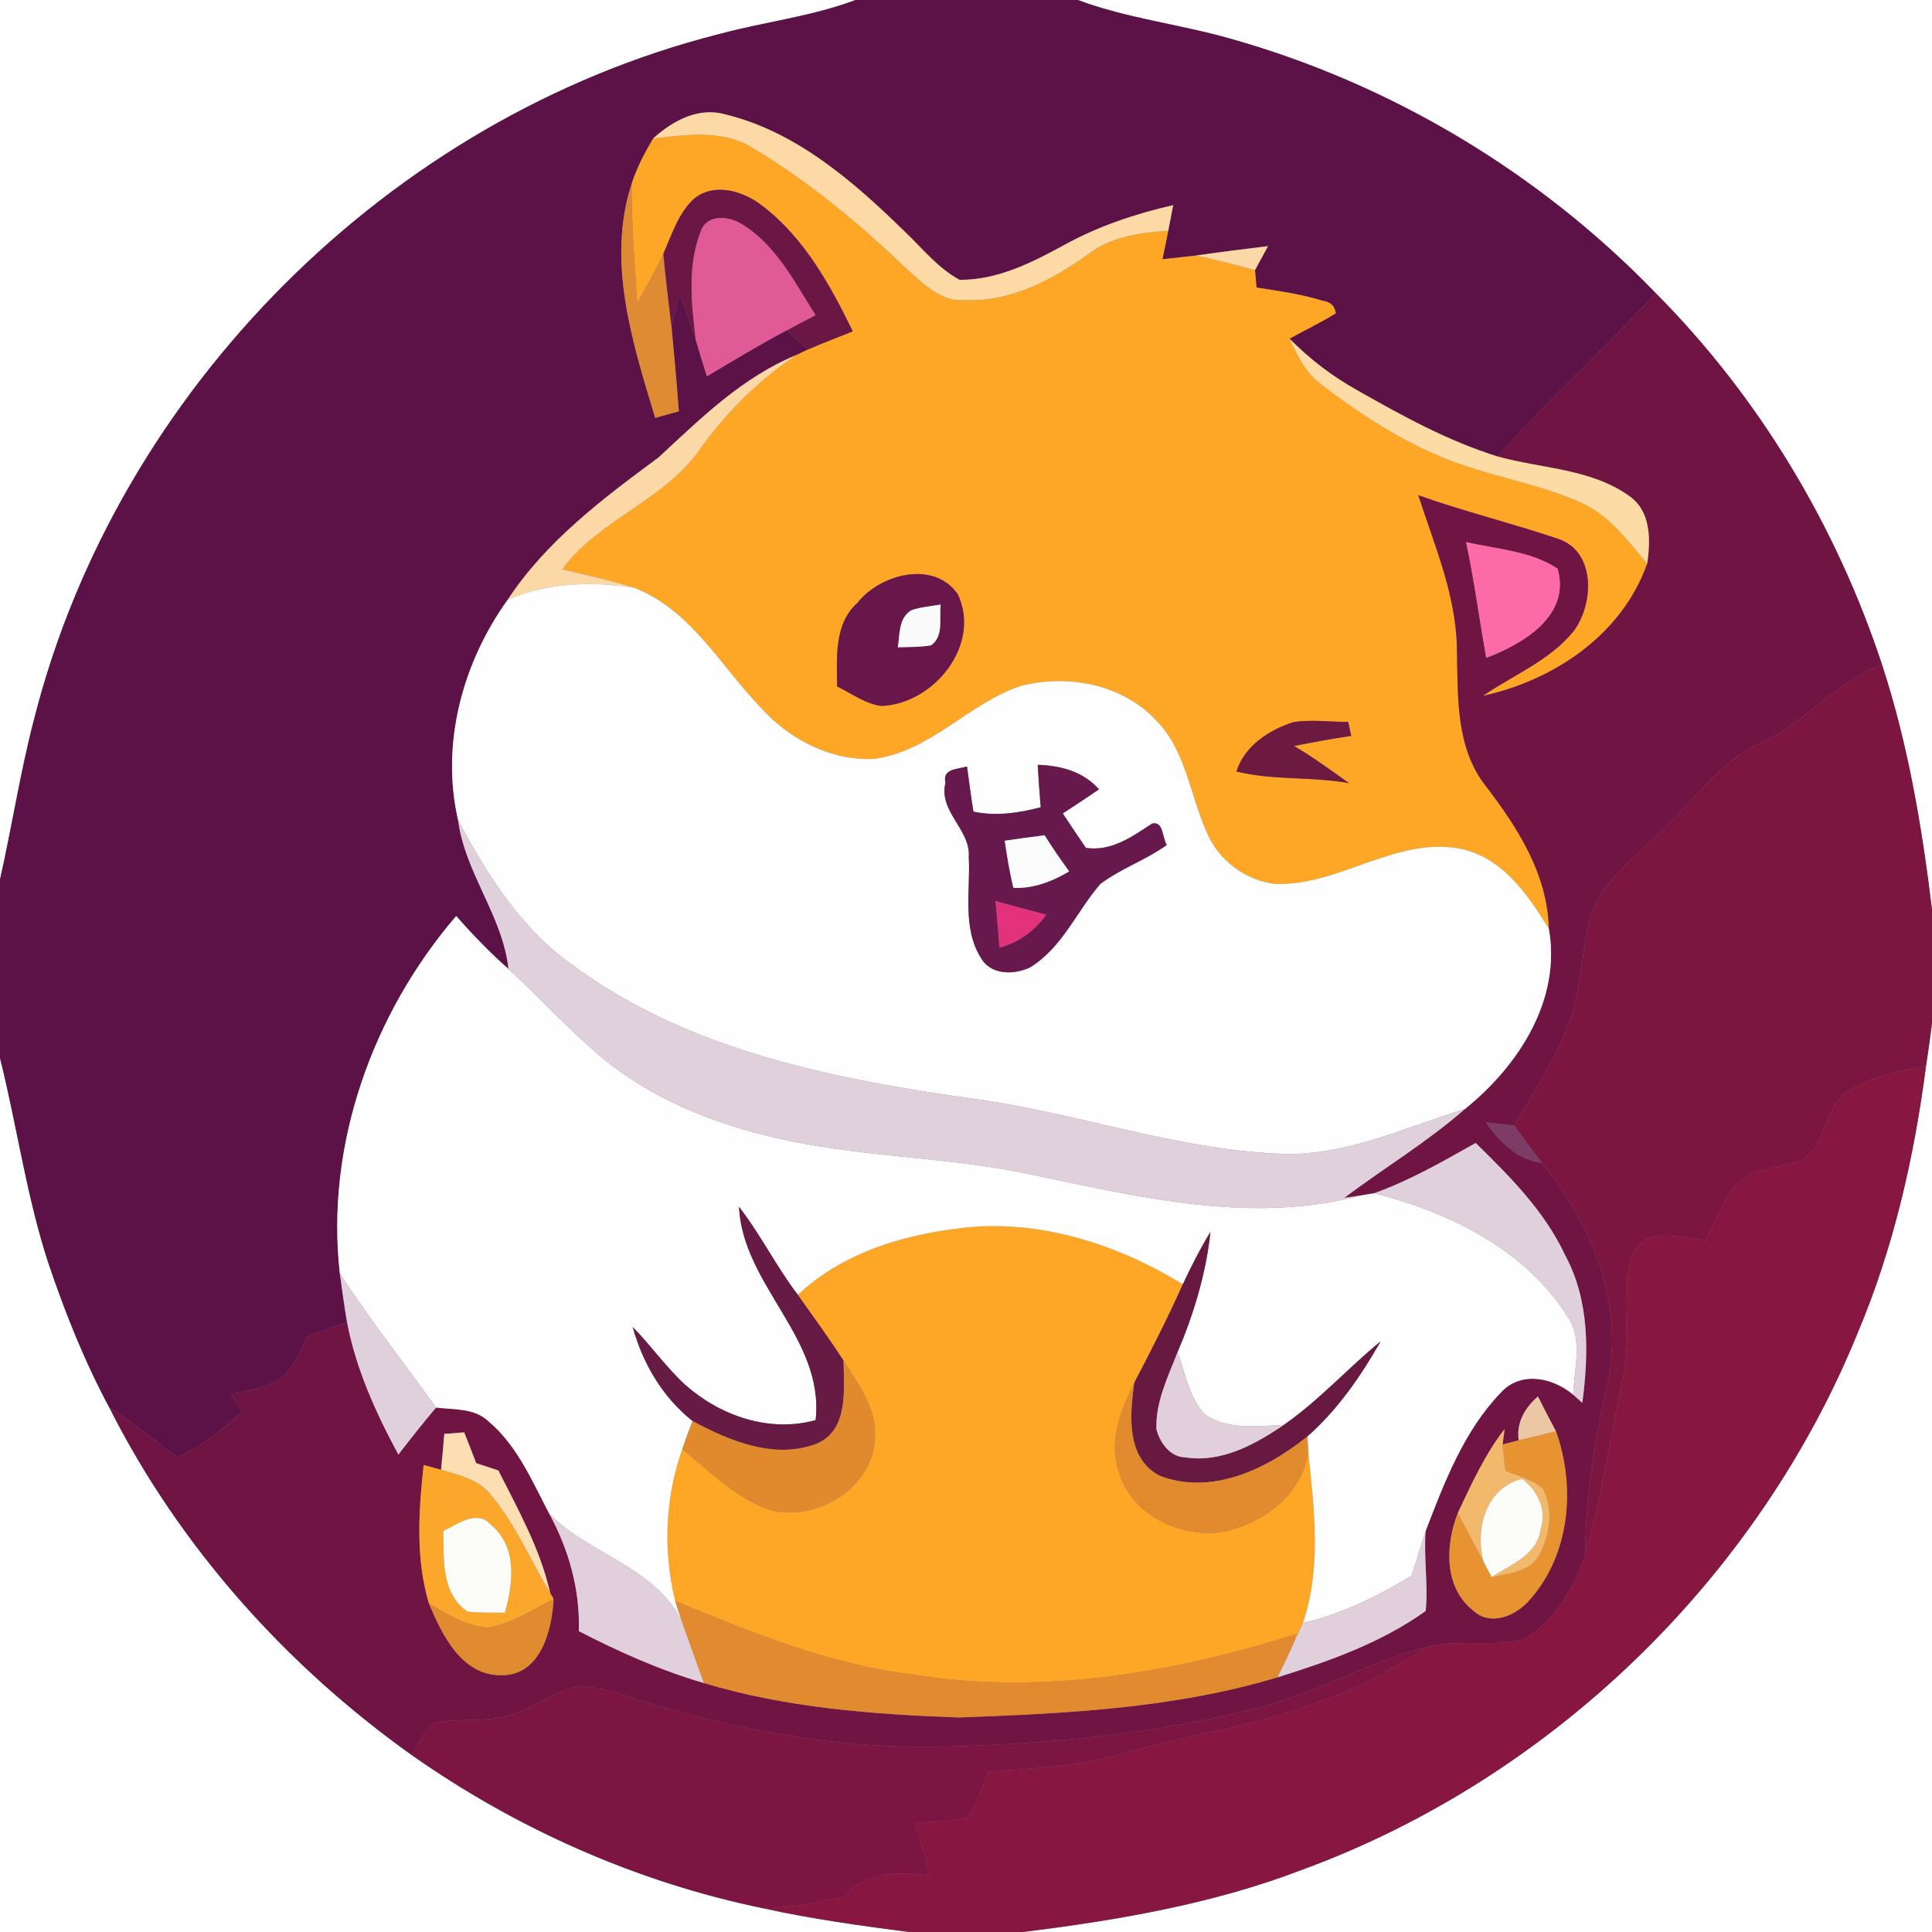 <?xml version="1.0" encoding="UTF-8" ?>
<!DOCTYPE svg PUBLIC "-//W3C//DTD SVG 1.1//EN" "http://www.w3.org/Graphics/SVG/1.1/DTD/svg11.dtd">
<svg width="250pt" height="250pt" viewBox="0 0 250 250" version="1.1" xmlns="http://www.w3.org/2000/svg">
<rect x="0" y="0" width="250" height="250" fill="#808080" stroke="none"/>
<g id="#ffffffff">
<path fill="#ffffff" opacity="1.00" d=" M 0.00 0.00 L 110.70 0.00 C 105.00 2.16 98.89 2.82 93.03 4.42 C 50.44 15.20 15.19 50.48 4.41 93.07 C 2.62 99.92 1.56 106.92 0.00 113.82 L 0.00 0.00 Z" />
<path fill="#ffffff" opacity="1.00" d=" M 139.47 0.00 L 250.00 0.00 L 250.00 117.70 C 248.70 106.98 246.90 96.27 243.53 85.99 C 237.60 68.02 227.60 51.36 214.25 37.93 C 199.20 22.34 179.98 10.83 159.12 4.98 C 152.62 3.13 145.83 2.38 139.47 0.00 Z" />
<path fill="#ffffff" opacity="1.00" d=" M 249.23 137.92 C 249.51 136.07 249.78 134.22 250.00 132.36 L 250.00 250.00 L 132.32 250.00 C 144.62 248.48 156.97 246.38 168.59 241.91 C 200.77 230.08 227.47 204.21 240.39 172.46 C 245.03 161.46 247.70 149.73 249.23 137.92 Z" />
<path fill="#ffffff" opacity="1.00" d=" M 0.00 136.91 C 2.21 145.72 3.42 154.78 6.26 163.44 C 8.43 169.88 10.96 176.21 14.18 182.20 C 23.21 200.09 36.95 215.46 53.23 227.07 C 66.89 236.68 82.48 243.59 98.85 246.95 C 105.05 248.32 111.35 249.18 117.64 250.00 L 0.00 250.00 L 0.00 136.91 Z" />
</g>
<g id="#5d1247ff">
<path fill="#5d1247" opacity="1.00" d=" M 110.70 0.00 L 139.47 0.00 C 145.83 2.38 152.62 3.13 159.12 4.98 C 179.98 10.83 199.20 22.34 214.25 37.93 C 207.62 45.15 200.30 51.71 193.82 59.08 C 187.38 57.08 181.43 53.80 175.59 50.48 C 172.38 48.69 169.44 46.44 166.86 43.82 C 168.85 42.71 170.92 41.75 172.85 40.54 C 172.72 39.60 172.17 39.07 171.21 38.94 C 168.41 38.06 165.48 37.66 162.59 37.21 C 162.54 36.65 162.44 35.52 162.39 34.96 C 162.96 33.93 163.52 32.89 164.08 31.85 C 160.95 32.24 157.81 32.62 154.69 33.08 C 153.27 33.24 151.84 33.40 150.42 33.55 C 150.60 32.63 150.98 30.78 151.17 29.86 C 151.39 28.76 151.60 27.66 151.81 26.55 C 146.90 27.67 142.10 29.28 137.68 31.72 C 133.51 34.00 129.04 36.26 124.16 36.21 C 121.35 34.69 119.33 32.11 117.04 29.94 C 110.47 23.52 103.08 17.07 93.95 14.83 C 90.41 13.79 87.06 15.61 84.51 17.93 C 83.42 19.78 82.42 21.69 81.75 23.73 C 78.45 33.81 81.85 44.35 84.78 54.07 C 85.54 53.86 87.07 53.43 87.84 53.22 C 87.57 49.56 87.23 45.90 86.89 42.25 C 87.21 40.79 87.58 39.34 87.95 37.90 C 88.66 39.92 89.39 41.94 90.04 43.99 C 90.50 45.56 90.98 47.13 91.47 48.70 C 94.89 46.65 98.30 44.60 101.82 42.73 C 102.72 43.56 103.62 44.40 104.53 45.23 C 104.16 45.41 103.44 45.75 103.08 45.93 C 96.07 48.80 90.67 54.14 85.21 59.20 C 78.01 64.52 70.69 70.01 65.70 77.60 C 59.85 85.73 57.00 96.27 59.28 106.14 C 60.17 112.99 65.06 118.52 65.80 125.39 C 63.38 123.26 61.15 120.94 59.03 118.53 C 48.22 131.13 42.10 148.13 43.97 164.76 C 44.27 166.86 44.53 168.96 44.90 171.05 C 43.16 171.67 41.44 172.31 39.73 173.02 C 38.78 174.80 38.02 176.75 36.60 178.23 C 34.62 179.57 32.17 179.87 29.89 180.45 C 30.40 181.17 30.90 181.89 31.41 182.61 C 28.82 184.87 26.17 187.19 22.95 188.53 C 19.99 186.48 17.29 184.05 14.18 182.20 C 10.96 176.21 8.43 169.88 6.26 163.44 C 3.42 154.78 2.21 145.72 0.00 136.91 L 0.00 113.82 C 1.56 106.92 2.62 99.92 4.41 93.07 C 15.19 50.48 50.44 15.20 93.03 4.42 C 98.89 2.82 105.00 2.16 110.70 0.00 Z" />
</g>
<g id="#fcd9a5ff">
<path fill="#fcd9a5" opacity="1.00" d=" M 84.51 17.93 C 87.06 15.61 90.41 13.79 93.95 14.83 C 103.08 17.07 110.47 23.52 117.04 29.94 C 119.33 32.11 121.35 34.69 124.16 36.21 C 129.04 36.26 133.51 34.00 137.68 31.72 C 142.10 29.28 146.90 27.67 151.81 26.55 C 151.60 27.66 151.39 28.76 151.17 29.86 C 147.58 30.14 143.84 30.60 140.89 32.86 C 136.20 36.21 130.83 39.11 124.87 38.85 C 121.72 39.12 119.42 36.67 117.26 34.76 C 111.25 28.99 104.79 23.63 97.65 19.31 C 93.73 16.72 88.90 17.44 84.51 17.93 Z" />
</g>
<g id="#fea727ff">
<path fill="#fea727" opacity="1.00" d=" M 84.51 17.93 C 88.90 17.44 93.73 16.72 97.65 19.31 C 104.79 23.63 111.25 28.99 117.26 34.76 C 119.42 36.67 121.72 39.12 124.87 38.85 C 130.83 39.11 136.20 36.21 140.89 32.86 C 143.84 30.60 147.58 30.14 151.17 29.86 C 150.98 30.78 150.60 32.63 150.42 33.55 C 151.84 33.40 153.27 33.24 154.69 33.08 C 157.29 33.56 159.84 34.26 162.39 34.96 C 162.44 35.52 162.54 36.65 162.59 37.21 C 165.48 37.66 168.41 38.06 171.21 38.94 C 172.17 39.07 172.72 39.60 172.85 40.54 C 170.92 41.75 168.85 42.71 166.86 43.82 C 167.89 46.07 169.05 48.38 171.12 49.86 C 176.96 54.31 183.30 58.34 190.37 60.52 C 195.18 62.11 200.23 63.00 204.84 65.17 C 208.37 66.81 210.69 70.06 213.15 72.93 C 209.89 82.14 201.12 88.02 191.88 90.05 C 195.83 87.34 200.53 85.48 203.62 81.68 C 206.30 78.11 206.53 71.20 201.45 69.67 C 195.52 67.67 189.42 66.18 183.52 64.08 C 185.64 70.60 188.45 77.08 188.53 84.05 C 188.66 90.06 188.32 96.72 192.27 101.72 C 196.40 107.11 200.27 113.14 200.42 120.18 C 197.71 115.76 194.36 110.89 188.91 109.82 C 180.54 108.26 173.28 114.68 165.00 114.38 C 161.18 113.93 157.68 111.34 156.19 107.78 C 154.00 102.98 153.50 97.25 149.69 93.31 C 145.30 88.52 138.14 87.18 132.02 88.78 C 125.26 91.08 120.33 97.33 112.99 98.21 C 107.44 98.43 102.09 95.65 98.44 91.56 C 93.23 86.18 89.34 78.82 81.99 76.04 C 78.96 75.07 75.83 74.42 72.74 73.67 C 77.63 67.06 86.24 64.69 90.80 57.80 C 94.18 53.18 98.29 49.09 103.08 45.93 C 103.44 45.75 104.16 45.41 104.53 45.23 C 106.45 44.40 108.40 43.66 110.35 42.88 C 107.41 36.83 104.01 30.68 98.54 26.55 C 96.12 24.70 92.38 23.57 89.79 25.74 C 87.75 27.61 86.94 30.36 85.84 32.82 C 84.82 35.00 83.63 37.11 82.45 39.22 C 82.13 34.06 81.68 28.90 81.75 23.73 C 82.42 21.69 83.42 19.78 84.51 17.93 M 110.97 77.99 C 107.89 80.75 108.30 85.09 108.32 88.83 C 110.18 89.73 111.93 91.06 114.02 91.35 C 120.79 91.14 127.04 83.45 123.94 76.90 C 120.87 72.44 113.92 74.26 110.97 77.99 M 167.40 93.43 C 164.25 94.43 161.03 96.51 160.00 99.83 C 164.75 101.01 169.75 100.46 174.57 101.34 C 172.23 99.69 169.93 97.98 167.45 96.53 C 169.91 96.05 172.37 95.58 174.85 95.23 C 174.75 94.77 174.56 93.87 174.46 93.42 C 172.11 93.41 169.74 93.10 167.40 93.43 Z" />
<path fill="#fea727" opacity="1.00" d=" M 103.24 167.55 C 109.34 161.80 117.78 159.49 125.94 158.75 C 135.54 158.08 144.94 161.22 153.06 166.18 C 151.12 170.51 148.97 174.74 146.77 178.94 C 145.06 182.39 143.46 186.34 144.71 190.20 C 146.13 195.86 152.46 198.97 157.96 198.27 C 163.24 197.30 168.50 193.51 169.29 187.88 C 170.05 195.24 171.03 202.82 168.60 210.01 C 168.14 211.07 167.64 212.11 167.15 213.15 C 167.31 212.72 167.63 211.85 167.79 211.42 C 151.84 216.51 134.86 219.36 118.17 216.70 C 107.40 215.40 97.32 211.27 87.37 207.17 C 85.78 200.71 86.05 193.78 88.29 187.51 C 91.64 190.27 94.81 193.45 98.89 195.13 C 105.01 197.41 113.06 192.77 113.22 185.98 C 113.44 182.23 111.02 179.08 109.15 176.05 C 107.26 173.16 105.23 170.37 103.24 167.55 Z" />
</g>
<g id="#df8b34ff">
<path fill="#df8b34" opacity="1.00" d=" M 84.78 54.07 C 81.85 44.35 78.45 33.81 81.75 23.73 C 81.68 28.90 82.13 34.06 82.45 39.22 C 83.63 37.11 84.82 35.00 85.84 32.82 C 86.11 35.97 86.53 39.11 86.89 42.25 C 87.23 45.90 87.57 49.56 87.84 53.22 C 87.07 53.43 85.54 53.86 84.78 54.07 Z" />
</g>
<g id="#6b1745ff">
<path fill="#6b1745" opacity="1.00" d=" M 89.79 25.74 C 92.38 23.57 96.12 24.70 98.54 26.55 C 104.01 30.68 107.41 36.83 110.35 42.88 C 108.40 43.66 106.45 44.40 104.53 45.23 C 103.62 44.40 102.72 43.56 101.82 42.73 C 103.05 42.07 104.28 41.43 105.52 40.78 C 102.82 36.52 100.41 31.67 95.95 28.98 C 94.39 28.00 91.63 27.68 90.77 29.72 C 88.91 34.22 89.46 39.28 90.04 43.99 C 89.39 41.94 88.66 39.92 87.95 37.90 C 87.58 39.34 87.21 40.79 86.89 42.25 C 86.53 39.11 86.11 35.97 85.84 32.82 C 86.94 30.36 87.75 27.61 89.79 25.74 Z" />
</g>
<g id="#e05a96ff">
<path fill="#e05a96" opacity="1.00" d=" M 90.77 29.72 C 91.63 27.68 94.39 28.00 95.95 28.98 C 100.41 31.67 102.82 36.52 105.52 40.78 C 104.28 41.43 103.05 42.07 101.82 42.73 C 98.30 44.60 94.89 46.65 91.47 48.70 C 90.98 47.13 90.50 45.56 90.04 43.99 C 89.46 39.28 88.91 34.22 90.77 29.72 Z" />
</g>
<g id="#fcd8a7ff">
<path fill="#fcd8a7" opacity="1.00" d=" M 154.69 33.08 C 157.81 32.62 160.95 32.24 164.08 31.85 C 163.52 32.89 162.96 33.93 162.39 34.96 C 159.84 34.26 157.29 33.56 154.69 33.08 Z" />
<path fill="#fcd8a7" opacity="1.00" d=" M 85.21 59.20 C 90.67 54.14 96.07 48.80 103.08 45.93 C 98.29 49.09 94.18 53.18 90.80 57.80 C 86.24 64.69 77.63 67.06 72.74 73.67 C 75.83 74.42 78.96 75.07 81.99 76.04 C 76.55 75.20 70.81 75.39 65.70 77.60 C 70.69 70.01 78.01 64.52 85.21 59.20 Z" />
</g>
<g id="#701444ff">
<path fill="#701444" opacity="1.00" d=" M 214.25 37.93 C 227.60 51.36 237.60 68.02 243.53 85.99 C 237.49 88.20 233.57 93.66 227.70 96.19 C 222.92 98.32 219.93 102.75 216.26 106.26 C 213.44 109.11 210.30 111.67 207.79 114.82 C 204.97 118.39 205.13 123.18 204.26 127.43 C 203.29 134.19 199.34 139.92 195.92 145.66 C 194.71 145.51 193.49 145.37 192.28 145.23 C 194.06 147.76 196.31 150.02 199.51 150.50 C 205.97 158.31 210.24 168.79 208.00 179.00 C 206.38 186.29 205.17 193.67 205.12 201.16 C 203.68 205.45 201.18 209.80 197.19 212.14 C 193.22 213.11 189.05 212.14 185.06 213.00 C 177.17 214.93 170.11 219.27 162.20 221.16 C 149.39 224.33 136.17 225.62 123.00 225.99 C 108.50 226.46 94.05 223.75 80.32 219.23 C 78.27 218.66 76.10 217.95 73.97 218.43 C 71.20 219.30 68.82 221.08 66.06 221.96 C 62.77 222.94 59.26 222.22 55.94 223.01 C 54.87 224.25 54.09 225.69 53.23 227.07 C 36.95 215.46 23.21 200.09 14.18 182.20 C 17.29 184.05 19.99 186.48 22.95 188.53 C 26.17 187.19 28.82 184.87 31.41 182.61 C 30.90 181.89 30.40 181.17 29.89 180.45 C 32.17 179.87 34.62 179.57 36.60 178.23 C 38.02 176.75 38.78 174.80 39.73 173.02 C 41.44 172.31 43.16 171.67 44.90 171.05 C 46.05 177.13 48.63 182.81 51.55 188.22 C 53.14 186.16 54.75 184.12 56.42 182.14 C 58.72 182.42 61.34 182.18 63.17 183.88 C 66.92 187.02 68.86 191.65 71.08 195.89 C 73.62 200.55 75.07 205.73 74.90 211.07 C 80.10 213.75 85.47 216.15 91.10 217.79 C 101.75 221.00 112.93 221.83 123.99 222.24 C 137.86 221.74 151.91 221.07 165.30 217.05 C 171.98 214.96 178.75 212.57 184.48 208.46 C 184.83 205.02 184.20 201.56 184.48 198.11 C 186.90 191.80 189.43 185.16 194.19 180.22 C 196.76 177.36 200.93 178.24 203.58 180.48 C 203.87 180.74 204.46 181.27 204.75 181.53 C 205.60 175.12 205.70 168.29 202.53 162.43 C 199.88 156.74 195.38 152.24 190.95 147.90 C 186.70 150.30 182.44 152.75 177.83 154.40 C 177.40 154.47 176.53 154.62 176.10 154.69 C 175.56 154.77 174.49 154.92 173.95 155.00 C 179.12 151.11 184.70 147.77 189.58 143.49 C 196.47 137.94 202.06 129.40 200.42 120.18 C 200.27 113.14 196.40 107.11 192.27 101.72 C 188.32 96.72 188.66 90.06 188.53 84.05 C 188.45 77.08 185.64 70.60 183.52 64.08 C 189.42 66.18 195.52 67.67 201.45 69.67 C 206.53 71.20 206.30 78.11 203.62 81.68 C 200.53 85.48 195.83 87.34 191.88 90.05 C 201.12 88.02 209.89 82.14 213.15 72.93 C 213.59 69.86 213.66 66.12 210.79 64.16 C 205.84 60.64 199.49 60.65 193.82 59.08 C 200.30 51.71 207.62 45.15 214.25 37.93 M 189.71 70.14 C 190.77 75.10 191.42 80.13 192.32 85.12 C 197.10 83.33 203.30 79.66 201.55 73.58 C 198.05 71.27 193.69 71.08 189.71 70.14 M 196.52 186.38 C 196.00 186.51 194.95 186.78 194.43 186.91 C 194.49 186.41 194.63 185.41 194.70 184.91 C 192.14 188.22 190.41 192.02 188.64 195.78 C 187.02 199.94 186.81 205.38 190.64 208.42 C 192.94 210.52 196.26 209.03 197.99 206.96 C 203.17 201.11 203.91 192.38 201.34 185.21 C 200.54 183.71 199.76 182.21 199.01 180.70 C 197.32 182.17 196.20 184.07 196.52 186.38 M 57.49 185.55 C 57.37 187.09 57.23 188.64 57.07 190.19 C 56.51 190.04 55.38 189.73 54.82 189.57 C 54.17 195.52 53.76 201.69 55.51 207.51 C 57.24 211.60 59.77 216.91 65.00 216.77 C 69.98 216.73 71.42 210.93 71.64 206.92 L 71.19 206.13 C 69.92 200.47 67.07 195.40 64.49 190.28 C 63.53 189.96 62.58 189.64 61.62 189.34 C 61.12 188.00 60.59 186.68 60.07 185.35 C 59.43 185.40 58.14 185.50 57.49 185.55 Z" />
</g>
<g id="#fcdba4ff">
<path fill="#fcdba4" opacity="1.00" d=" M 171.12 49.86 C 169.05 48.38 167.89 46.07 166.86 43.82 C 169.44 46.44 172.38 48.69 175.59 50.48 C 181.43 53.80 187.38 57.08 193.82 59.08 C 199.49 60.65 205.84 60.64 210.79 64.16 C 213.66 66.12 213.59 69.86 213.15 72.93 C 210.69 70.06 208.37 66.81 204.84 65.17 C 200.23 63.00 195.18 62.11 190.37 60.52 C 183.30 58.34 176.96 54.31 171.12 49.86 Z" />
</g>
<g id="#fc6ba8ff">
<path fill="#fc6ba8" opacity="1.00" d=" M 189.71 70.14 C 193.69 71.08 198.05 71.27 201.55 73.58 C 203.30 79.66 197.10 83.33 192.32 85.12 C 191.42 80.13 190.77 75.10 189.71 70.14 Z" />
</g>
<g id="#69174aff">
<path fill="#69174a" opacity="1.00" d=" M 110.97 77.99 C 113.92 74.26 120.87 72.44 123.94 76.90 C 127.04 83.45 120.79 91.14 114.02 91.35 C 111.93 91.06 110.18 89.73 108.32 88.83 C 108.30 85.09 107.89 80.75 110.97 77.99 M 117.90 78.98 C 116.25 80.01 116.45 82.09 116.18 83.76 C 117.61 83.71 119.05 83.75 120.47 83.51 C 122.18 82.32 121.49 80.00 121.73 78.23 C 120.45 78.45 119.13 78.54 117.90 78.98 Z" />
</g>
<g id="#fefefeff">
<path fill="#fefefe" opacity="1.00" d=" M 65.70 77.60 C 70.81 75.39 76.55 75.20 81.99 76.04 C 89.34 78.82 93.23 86.18 98.44 91.56 C 102.09 95.65 107.44 98.43 112.99 98.21 C 120.33 97.33 125.26 91.08 132.02 88.78 C 138.14 87.18 145.30 88.52 149.69 93.31 C 153.50 97.25 154.00 102.98 156.19 107.78 C 157.68 111.34 161.18 113.93 165.00 114.38 C 173.28 114.68 180.54 108.26 188.91 109.82 C 194.36 110.89 197.71 115.76 200.42 120.18 C 202.06 129.40 196.47 137.94 189.58 143.49 C 181.54 145.96 173.63 149.87 164.99 149.26 C 151.98 148.62 139.56 144.12 126.71 142.29 C 108.43 139.74 89.28 136.12 74.11 124.89 C 67.44 120.22 63.05 113.19 59.28 106.14 C 57.00 96.27 59.85 85.73 65.70 77.60 M 122.34 101.30 C 121.42 105.03 125.63 107.35 125.36 110.91 C 125.59 115.25 124.49 120.09 126.95 123.98 C 128.21 126.18 131.18 126.16 133.23 125.21 C 137.42 122.70 139.30 117.94 142.38 114.38 C 145.04 112.39 148.27 111.28 150.98 109.34 C 150.40 108.48 150.58 106.22 149.09 106.57 C 146.48 108.27 143.84 110.20 140.52 109.72 C 139.51 108.24 138.50 106.75 137.52 105.26 C 139.09 104.24 140.66 103.20 142.21 102.14 C 140.17 99.83 137.26 99.06 134.28 98.97 C 134.38 100.80 134.52 102.63 134.67 104.46 C 131.82 105.21 128.88 105.64 125.96 105.03 C 125.65 103.08 125.39 101.13 125.13 99.18 C 123.90 99.58 121.91 99.42 122.34 101.30 Z" />
<path fill="#fefefe" opacity="1.00" d=" M 43.97 164.76 C 42.10 148.13 48.22 131.13 59.03 118.53 C 61.15 120.94 63.38 123.26 65.80 125.39 C 69.95 129.18 73.71 133.40 78.05 136.98 C 84.14 141.97 91.56 145.10 99.17 146.94 C 110.59 149.86 122.53 149.53 134.01 152.11 C 147.77 154.98 162.15 158.42 176.10 154.69 C 176.53 154.62 177.40 154.47 177.83 154.40 C 187.45 156.86 197.25 161.61 202.75 170.23 C 204.94 173.26 203.65 177.07 203.58 180.48 C 200.93 178.24 196.76 177.36 194.19 180.22 C 189.43 185.16 186.90 191.80 184.48 198.11 C 183.85 200.02 183.26 201.95 182.67 203.88 C 178.29 206.57 173.63 208.83 168.60 210.01 C 171.03 202.82 170.05 195.24 169.29 187.88 C 169.26 187.38 169.20 186.38 169.17 185.88 C 173.09 182.42 176.09 178.08 178.66 173.56 C 174.39 177.06 170.68 181.22 166.13 184.38 C 162.76 184.52 158.92 185.08 155.97 183.07 C 153.86 180.88 153.37 177.70 152.39 174.93 C 154.48 169.98 156.07 164.77 156.63 159.41 C 155.30 161.59 154.15 163.87 153.06 166.18 C 144.94 161.22 135.54 158.08 125.94 158.75 C 117.78 159.49 109.34 161.80 103.24 167.55 C 100.46 163.91 98.43 159.76 95.62 156.15 C 96.14 166.39 106.71 173.17 105.54 183.76 C 99.60 185.42 93.26 183.23 88.75 179.27 C 86.22 176.97 84.26 174.14 81.87 171.71 C 83.18 176.44 85.74 180.81 89.62 183.88 C 89.16 185.08 88.71 186.28 88.29 187.51 C 86.05 193.78 85.78 200.71 87.37 207.17 C 87.59 207.82 88.01 209.12 88.22 209.77 C 84.78 202.78 76.29 201.16 71.08 195.89 C 68.86 191.65 66.92 187.02 63.17 183.88 C 61.34 182.18 58.72 182.42 56.42 182.14 C 52.28 176.34 47.84 170.75 43.97 164.76 Z" />
</g>
<g id="#fafafbff">
<path fill="#fafafb" opacity="1.00" d=" M 117.90 78.98 C 119.13 78.54 120.45 78.45 121.73 78.23 C 121.49 80.00 122.18 82.32 120.47 83.51 C 119.05 83.75 117.61 83.71 116.18 83.76 C 116.45 82.09 116.25 80.01 117.90 78.98 Z" />
</g>
<g id="#7d1541ff">
<path fill="#7d1541" opacity="1.00" d=" M 227.70 96.19 C 233.57 93.66 237.49 88.20 243.53 85.99 C 246.90 96.27 248.70 106.98 250.00 117.70 L 250.00 132.36 C 249.78 134.22 249.51 136.07 249.23 137.92 C 245.56 138.67 241.68 139.34 238.59 141.60 C 235.69 144.01 236.20 149.73 231.93 150.50 C 229.39 151.24 226.34 151.32 224.53 153.53 C 222.84 155.58 221.89 158.11 220.72 160.47 C 217.60 160.23 213.07 158.59 211.29 162.20 C 209.46 167.27 211.20 172.81 210.08 178.03 C 208.41 185.73 207.31 193.57 205.12 201.16 C 205.17 193.67 206.38 186.29 208.00 179.00 C 210.24 168.79 205.97 158.31 199.51 150.50 C 198.30 148.89 197.11 147.27 195.92 145.66 C 199.34 139.92 203.29 134.19 204.26 127.43 C 205.13 123.18 204.97 118.39 207.79 114.82 C 210.30 111.67 213.44 109.11 216.26 106.26 C 219.93 102.75 222.92 98.32 227.70 96.19 Z" />
</g>
<g id="#6c1a40ff">
<path fill="#6c1a40" opacity="1.00" d=" M 167.40 93.43 C 169.74 93.10 172.11 93.41 174.46 93.42 C 174.56 93.87 174.75 94.77 174.85 95.23 C 172.37 95.58 169.91 96.05 167.45 96.53 C 169.93 97.98 172.23 99.69 174.57 101.34 C 169.75 100.46 164.75 101.01 160.00 99.83 C 161.03 96.51 164.25 94.43 167.40 93.43 Z" />
</g>
<g id="#67184cff">
<path fill="#67184c" opacity="1.00" d=" M 122.34 101.30 C 121.91 99.42 123.90 99.58 125.13 99.18 C 125.39 101.13 125.65 103.08 125.96 105.03 C 128.88 105.64 131.82 105.21 134.67 104.46 C 134.52 102.63 134.38 100.80 134.28 98.97 C 137.26 99.06 140.17 99.83 142.21 102.14 C 140.66 103.20 139.09 104.24 137.52 105.26 C 138.50 106.75 139.51 108.24 140.52 109.72 C 143.84 110.20 146.48 108.27 149.09 106.57 C 150.58 106.22 150.40 108.48 150.98 109.34 C 148.27 111.28 145.04 112.39 142.38 114.38 C 139.30 117.94 137.42 122.70 133.23 125.21 C 131.18 126.16 128.21 126.18 126.95 123.98 C 124.49 120.09 125.59 115.25 125.36 110.91 C 125.63 107.35 121.42 105.03 122.34 101.30 M 130.01 108.79 C 130.31 110.84 130.65 112.88 131.13 114.89 C 133.74 115.00 136.14 114.07 138.35 112.76 C 137.24 111.23 136.16 109.68 135.17 108.08 C 133.44 108.30 131.72 108.54 130.01 108.79 M 128.83 116.60 C 129.01 118.60 129.18 120.61 129.34 122.62 C 131.83 121.95 133.88 120.45 135.37 118.36 C 133.18 117.80 131.00 117.21 128.83 116.60 Z" />
</g>
<g id="#e0d0dbff">
<path fill="#e0d0db" opacity="1.00" d=" M 59.28 106.14 C 63.05 113.19 67.44 120.22 74.11 124.89 C 89.28 136.12 108.43 139.74 126.71 142.29 C 139.56 144.12 151.98 148.62 164.99 149.26 C 173.63 149.87 181.54 145.96 189.58 143.49 C 184.70 147.77 179.12 151.11 173.95 155.00 C 174.49 154.92 175.56 154.77 176.10 154.69 C 162.15 158.42 147.77 154.98 134.01 152.11 C 122.53 149.53 110.59 149.86 99.17 146.94 C 91.56 145.10 84.14 141.97 78.05 136.98 C 73.71 133.40 69.95 129.18 65.80 125.39 C 65.06 118.52 60.17 112.99 59.28 106.14 Z" />
</g>
<g id="#fbfbfbff">
<path fill="#fbfbfb" opacity="1.00" d=" M 130.01 108.79 C 131.72 108.54 133.44 108.30 135.17 108.08 C 136.16 109.68 137.24 111.23 138.35 112.76 C 136.14 114.07 133.74 115.00 131.13 114.89 C 130.65 112.88 130.31 110.84 130.01 108.79 Z" />
</g>
<g id="#e4317cff">
<path fill="#e4317c" opacity="1.00" d=" M 128.83 116.60 C 131.00 117.21 133.18 117.80 135.37 118.36 C 133.88 120.45 131.83 121.95 129.34 122.62 C 129.18 120.61 129.01 118.60 128.83 116.60 Z" />
</g>
<g id="#871640ff">
<path fill="#871640" opacity="1.00" d=" M 238.59 141.60 C 241.68 139.34 245.56 138.67 249.23 137.92 C 247.70 149.73 245.03 161.46 240.39 172.46 C 227.47 204.21 200.77 230.08 168.59 241.91 C 156.97 246.38 144.62 248.48 132.32 250.00 L 117.64 250.00 C 111.35 249.18 105.05 248.32 98.85 246.95 C 102.41 246.79 105.96 246.28 109.41 245.37 C 112.09 241.96 116.50 242.23 120.37 242.69 C 119.77 240.40 119.12 238.13 118.35 235.90 C 120.63 235.71 122.95 235.73 125.18 235.19 C 126.38 233.36 127.02 231.24 127.92 229.26 C 133.66 228.83 139.45 228.56 145.03 226.97 C 153.65 224.47 162.65 223.38 171.04 220.06 C 176.08 218.49 180.51 215.58 185.06 213.00 C 189.05 212.14 193.22 213.11 197.19 212.14 C 201.18 209.80 203.68 205.45 205.12 201.16 C 207.31 193.57 208.41 185.73 210.08 178.03 C 211.20 172.81 209.46 167.27 211.29 162.20 C 213.07 158.59 217.60 160.23 220.72 160.47 C 221.89 158.11 222.84 155.58 224.53 153.53 C 226.34 151.32 229.39 151.24 231.93 150.50 C 236.20 149.73 235.69 144.01 238.59 141.60 Z" />
</g>
<g id="#7c3c65ff">
<path fill="#7c3c65" opacity="1.00" d=" M 192.28 145.23 C 193.49 145.37 194.71 145.51 195.92 145.66 C 197.11 147.27 198.30 148.89 199.51 150.50 C 196.31 150.02 194.06 147.76 192.28 145.23 Z" />
</g>
<g id="#e0d0dcff">
<path fill="#e0d0dc" opacity="1.00" d=" M 177.83 154.40 C 182.44 152.75 186.70 150.30 190.95 147.90 C 195.38 152.24 199.88 156.74 202.53 162.43 C 205.70 168.29 205.60 175.12 204.75 181.53 C 204.46 181.27 203.87 180.74 203.58 180.48 C 203.65 177.07 204.94 173.26 202.75 170.23 C 197.25 161.61 187.45 156.86 177.83 154.40 Z" />
<path fill="#e0d0dc" opacity="1.00" d=" M 43.97 164.76 C 47.84 170.75 52.28 176.34 56.42 182.14 C 54.75 184.12 53.14 186.16 51.55 188.22 C 48.63 182.81 46.05 177.13 44.90 171.05 C 44.53 168.96 44.27 166.86 43.97 164.76 Z" />
</g>
<g id="#661a44ff">
<path fill="#661a44" opacity="1.00" d=" M 95.62 156.15 C 98.43 159.76 100.46 163.91 103.24 167.55 C 105.23 170.37 107.26 173.16 109.15 176.05 C 109.21 179.74 109.84 185.07 105.66 186.82 C 100.24 188.89 94.41 186.47 89.62 183.88 C 85.74 180.81 83.18 176.44 81.87 171.71 C 84.26 174.14 86.22 176.97 88.75 179.27 C 93.26 183.23 99.60 185.42 105.54 183.76 C 106.71 173.17 96.14 166.39 95.62 156.15 Z" />
</g>
<g id="#671941ff">
<path fill="#671941" opacity="1.00" d=" M 153.06 166.18 C 154.15 163.87 155.30 161.59 156.63 159.41 C 156.07 164.77 154.48 169.98 152.39 174.93 C 151.15 178.14 149.51 181.40 149.64 184.93 C 150.07 186.66 151.39 188.53 153.35 188.58 C 158.03 189.32 162.39 186.92 166.13 184.38 C 170.68 181.22 174.39 177.06 178.66 173.56 C 176.09 178.08 173.09 182.42 169.17 185.88 C 163.94 190.10 156.73 193.57 150.01 190.94 C 145.69 188.63 146.19 183.06 146.77 178.94 C 148.97 174.74 151.12 170.51 153.06 166.18 Z" />
</g>
<g id="#e1d0dcff">
<path fill="#e1d0dc" opacity="1.00" d=" M 149.64 184.93 C 149.51 181.40 151.15 178.14 152.39 174.93 C 153.37 177.70 153.86 180.88 155.97 183.07 C 158.92 185.08 162.76 184.52 166.13 184.38 C 162.39 186.92 158.03 189.32 153.35 188.58 C 151.39 188.53 150.07 186.66 149.64 184.93 Z" />
<path fill="#e1d0dc" opacity="1.00" d=" M 182.67 203.88 C 183.26 201.95 183.85 200.02 184.48 198.11 C 184.20 201.56 184.83 205.02 184.48 208.46 C 178.75 212.57 171.98 214.96 165.30 217.05 C 165.93 215.75 166.56 214.46 167.15 213.15 C 167.64 212.11 168.14 211.07 168.60 210.01 C 173.63 208.83 178.29 206.57 182.67 203.88 Z" />
</g>
<g id="#e08a2dff">
<path fill="#e08a2d" opacity="1.00" d=" M 109.15 176.05 C 111.02 179.08 113.44 182.23 113.22 185.98 C 113.06 192.77 105.01 197.41 98.89 195.13 C 94.81 193.45 91.64 190.27 88.29 187.51 C 88.71 186.28 89.16 185.08 89.62 183.88 C 94.41 186.47 100.24 188.89 105.66 186.82 C 109.84 185.07 109.21 179.74 109.15 176.05 Z" />
</g>
<g id="#e28a2eff">
<path fill="#e28a2e" opacity="1.00" d=" M 144.71 190.20 C 143.46 186.34 145.06 182.39 146.77 178.94 C 146.19 183.06 145.69 188.63 150.01 190.94 C 156.73 193.57 163.94 190.10 169.17 185.88 C 169.20 186.38 169.26 187.38 169.29 187.88 C 168.50 193.51 163.24 197.30 157.96 198.27 C 152.46 198.97 146.13 195.86 144.71 190.20 Z" />
</g>
<g id="#ecc7a5ff">
<path fill="#ecc7a5" opacity="1.00" d=" M 196.52 186.38 C 196.20 184.07 197.32 182.17 199.01 180.70 C 199.76 182.21 200.54 183.71 201.34 185.21 C 199.73 185.61 198.13 186.00 196.52 186.38 Z" />
</g>
<g id="#fddeb3ff">
<path fill="#fddeb3" opacity="1.00" d=" M 57.49 185.55 C 58.14 185.50 59.43 185.40 60.07 185.35 C 60.59 186.68 61.12 188.00 61.62 189.34 C 62.58 189.64 63.53 189.96 64.49 190.28 C 67.07 195.40 69.92 200.47 71.19 206.13 C 68.64 201.92 66.72 197.29 63.54 193.49 C 61.98 191.46 59.39 190.88 57.07 190.19 C 57.23 188.64 57.37 187.09 57.49 185.55 Z" />
</g>
<g id="#e89332ff">
<path fill="#e89332" opacity="1.00" d=" M 196.52 186.38 C 198.13 186.00 199.73 185.61 201.34 185.21 C 203.91 192.38 203.17 201.11 197.99 206.96 C 196.26 209.03 192.94 210.52 190.64 208.42 C 186.81 205.38 187.02 199.94 188.64 195.78 C 189.74 197.87 190.85 199.97 191.96 202.07 C 192.22 202.57 192.76 203.57 193.03 204.07 C 195.22 203.57 198.05 203.45 199.20 201.16 C 200.58 198.61 201.04 195.26 199.64 192.63 C 198.29 191.42 196.45 191.01 194.82 190.32 C 194.66 189.19 194.51 188.05 194.43 186.91 C 194.95 186.78 196.00 186.51 196.52 186.38 Z" />
</g>
<g id="#f2b96dff">
<path fill="#f2b96d" opacity="1.00" d=" M 188.64 195.78 C 190.41 192.02 192.14 188.22 194.70 184.91 C 194.63 185.41 194.49 186.41 194.43 186.91 C 194.51 188.05 194.66 189.19 194.82 190.32 C 196.45 191.01 198.29 191.42 199.64 192.63 C 201.04 195.26 200.58 198.61 199.20 201.16 C 198.05 203.45 195.22 203.57 193.03 204.07 C 195.46 202.45 198.94 201.21 199.36 197.87 C 200.18 195.33 198.98 192.91 196.96 191.36 C 192.22 192.57 190.88 197.82 191.96 202.07 C 190.85 199.97 189.74 197.87 188.64 195.78 Z" />
</g>
<g id="#faa72cff">
<path fill="#faa72c" opacity="1.00" d=" M 54.82 189.57 C 55.38 189.73 56.51 190.04 57.07 190.19 C 59.39 190.88 61.98 191.46 63.54 193.49 C 66.72 197.29 68.64 201.92 71.19 206.13 L 71.64 206.92 C 68.88 208.31 66.19 210.10 63.09 210.61 C 60.31 210.42 57.86 208.87 55.51 207.51 C 53.76 201.69 54.17 195.52 54.82 189.57 M 57.37 198.11 C 57.44 201.72 57.07 206.19 60.48 208.53 C 62.09 208.72 63.71 208.65 65.33 208.68 C 66.42 204.87 66.95 200.21 63.58 197.35 C 61.75 195.26 59.25 197.21 57.37 198.11 Z" />
</g>
<g id="#fcfdf9ff">
<path fill="#fcfdf9" opacity="1.00" d=" M 191.96 202.07 C 190.88 197.82 192.22 192.57 196.96 191.36 C 198.98 192.91 200.18 195.33 199.36 197.87 C 198.94 201.21 195.46 202.45 193.03 204.07 C 192.76 203.57 192.22 202.57 191.96 202.07 Z" />
<path fill="#fcfdf9" opacity="1.00" d=" M 57.37 198.11 C 59.25 197.21 61.75 195.26 63.58 197.35 C 66.95 200.21 66.42 204.87 65.33 208.68 C 63.71 208.65 62.09 208.72 60.48 208.53 C 57.07 206.19 57.44 201.72 57.37 198.11 Z" />
</g>
<g id="#e1d0dbff">
<path fill="#e1d0db" opacity="1.00" d=" M 71.08 195.89 C 76.29 201.16 84.78 202.78 88.22 209.77 C 89.19 212.44 90.12 215.12 91.10 217.79 C 85.47 216.15 80.10 213.75 74.90 211.07 C 75.07 205.73 73.62 200.55 71.08 195.89 Z" />
</g>
<g id="#e08b2fff">
<path fill="#e08b2f" opacity="1.00" d=" M 55.51 207.51 C 57.86 208.87 60.31 210.42 63.09 210.61 C 66.19 210.10 68.88 208.31 71.64 206.92 C 71.42 210.93 69.98 216.73 65.00 216.77 C 59.77 216.91 57.24 211.60 55.51 207.51 Z" />
</g>
<g id="#e18a2fff">
<path fill="#e18a2f" opacity="1.00" d=" M 87.37 207.17 C 97.32 211.27 107.40 215.40 118.17 216.70 C 134.86 219.36 151.84 216.51 167.79 211.42 C 167.63 211.85 167.31 212.72 167.15 213.15 C 166.56 214.46 165.93 215.75 165.30 217.05 C 151.91 221.07 137.86 221.74 123.99 222.24 C 112.93 221.83 101.75 221.00 91.10 217.79 C 90.12 215.12 89.19 212.44 88.22 209.77 C 88.01 209.12 87.59 207.82 87.37 207.17 Z" />
</g>
<g id="#7c1541ff">
<path fill="#7c1541" opacity="1.00" d=" M 162.20 221.16 C 170.11 219.27 177.17 214.93 185.06 213.00 C 180.51 215.58 176.08 218.49 171.04 220.06 C 162.65 223.38 153.65 224.47 145.03 226.97 C 139.45 228.56 133.66 228.83 127.92 229.26 C 127.02 231.24 126.38 233.36 125.18 235.19 C 122.95 235.73 120.63 235.71 118.35 235.90 C 119.12 238.13 119.77 240.40 120.37 242.69 C 116.50 242.23 112.09 241.96 109.41 245.37 C 105.96 246.28 102.41 246.79 98.85 246.95 C 82.48 243.59 66.89 236.68 53.23 227.07 C 54.09 225.69 54.87 224.25 55.94 223.01 C 59.26 222.22 62.77 222.94 66.06 221.96 C 68.82 221.08 71.20 219.30 73.97 218.43 C 76.10 217.95 78.27 218.66 80.32 219.23 C 94.05 223.75 108.50 226.46 123.00 225.99 C 136.17 225.62 149.39 224.33 162.20 221.16 Z" />
</g>
</svg>
